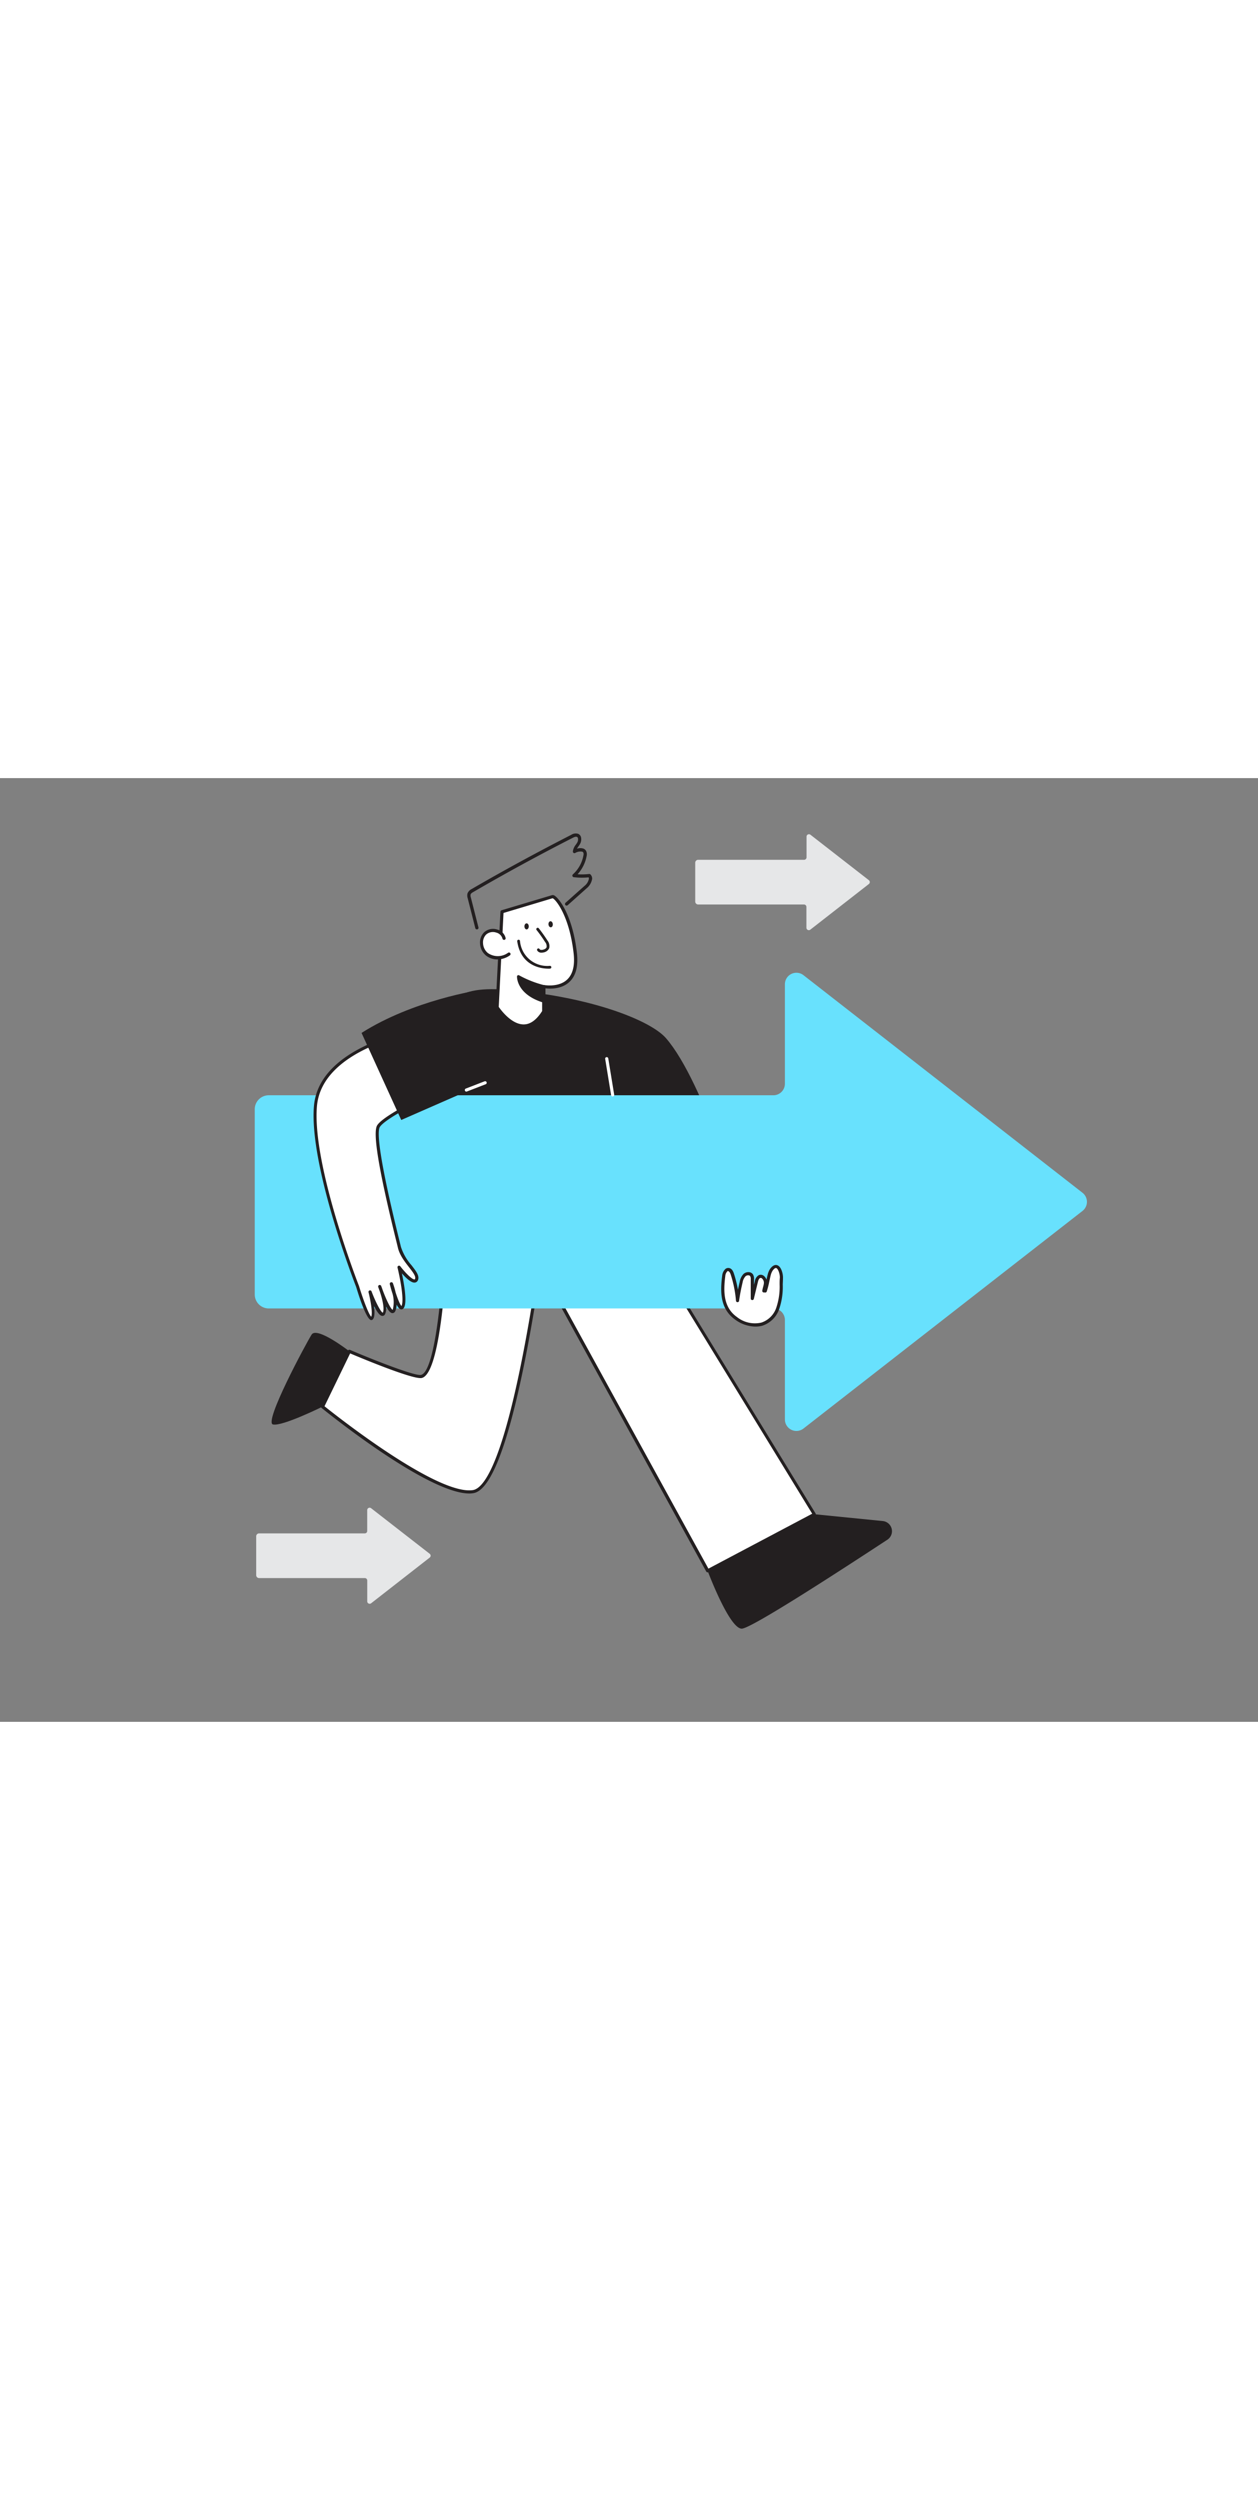 <svg xmlns="http://www.w3.org/2000/svg" viewBox="0 0 400 300" data-imageid="moving-forward-flatline" imageName="Moving Forward" class="illustrations_image" style="width: 151px;"><rect x="0" y="0" width="400" height="300" fill="#808080" stroke="none"/><g id="_007" data-name="007"><path d="M172.54,147.55s-9.74,77.52-22.15,79.29-47.83-27-47.83-27l8.52-17.61s20.27,8.64,22.92,8c6.68-1.66,8-47.83,8-47.83Z" fill="#fff"/><path d="M149.24,227.42c-13.35,0-45.59-26.07-47-27.21a.49.49,0,0,1-.13-.61L110.63,182a.51.51,0,0,1,.65-.24c7.77,3.32,20.78,8.41,22.6,7.95,4.63-1.16,7.08-29,7.6-47.37a.49.49,0,0,1,.18-.37.52.52,0,0,1,.4-.11l30.57,5.21a.5.5,0,0,1,.41.55c0,.2-2.49,19.63-6.43,39-5.34,26.24-10.77,39.94-16.15,40.7A7.86,7.86,0,0,1,149.24,227.42Zm-46.06-27.74c3.5,2.81,35.71,28.3,47.14,26.66,3.38-.48,8.78-7.8,15.31-39.91,3.59-17.67,6-35.37,6.35-38.47l-29.52-5c-.21,6.84-1.71,46.07-8.33,47.73-2.6.64-19.33-6.34-22.8-7.81Z" fill="#231f20"/><polygon points="173.21 157.63 225.03 251.97 258.92 234.04 208.42 151.65 173.21 157.63" fill="#fff"/><path d="M225,252.48a.51.51,0,0,1-.44-.26l-51.82-94.35a.5.5,0,0,1,0-.46.49.49,0,0,1,.36-.28l35.22-6a.51.51,0,0,1,.51.24l50.49,82.38a.48.48,0,0,1,.06.4.55.55,0,0,1-.25.31l-33.89,17.94A.46.46,0,0,1,225,252.48ZM174,158l51.25,93.3,33-17.46-50-81.64Z" fill="#231f20"/><path d="M211.73,82.64c-4.65-5.31-21.88-12.42-46.56-15-17.71-1.82-25.78-.18-29.5,22.18-4,23.71,10.15,62.07,10.15,62.07l90.84-11.58S224,96.68,211.73,82.64Z" fill="#231f20"/><path d="M172.92,74.2V66.26s11.47,2.31,10-10.62-6.4-18.21-7.25-18l-16,4.8-1.55,30.37S166,85.28,172.92,74.2Z" fill="#fff"/><path d="M166.51,79.3c-4.84,0-8.7-5.92-8.86-6.17a.61.61,0,0,1-.08-.3l1.55-30.37a.5.5,0,0,1,.36-.45l16.05-4.8a1.06,1.06,0,0,1,.91.23c1.38.91,5.62,6.2,7,18.14.48,4.22-.34,7.33-2.43,9.25-2.53,2.33-6.15,2.17-7.57,2V74.2a.59.59,0,0,1-.07.26c-2,3.19-4.27,4.82-6.8,4.84Zm-7.93-6.58c.58.85,4,5.58,7.93,5.58h0c2.13,0,4.1-1.45,5.87-4.25V66.26a.53.53,0,0,1,.18-.39.53.53,0,0,1,.42-.1s4.53.87,7.3-1.68c1.84-1.69,2.55-4.51,2.11-8.39-1.36-12-5.74-17.19-6.68-17.51L160.1,42.87Zm14.34,1.48h0Zm2.79-36Z" fill="#231f20"/><path d="M160.29,51c-.55-2.45-4.2-3.31-6-1.56s-1.4,5.07.57,6.63a6,6,0,0,0,7-.06" fill="#fff"/><path d="M158.21,57.64a5.84,5.84,0,0,1-3.67-1.22,5.29,5.29,0,0,1-1.91-3.85A4.57,4.57,0,0,1,153.94,49a4.25,4.25,0,0,1,4.16-.86,3.68,3.68,0,0,1,2.67,2.68.5.5,0,1,1-1,.21,2.72,2.72,0,0,0-2-1.93,3.25,3.25,0,0,0-3.18.62,3.51,3.51,0,0,0-1,2.76,4.26,4.26,0,0,0,1.53,3.12,5.53,5.53,0,0,0,6.43-.08.52.52,0,0,1,.7.12.51.51,0,0,1-.12.7A6.91,6.91,0,0,1,158.21,57.64Z" fill="#231f20"/><path d="M170.94,48a45,45,0,0,1,2.74,3.86,2.47,2.47,0,0,1,.54,2.08A2,2,0,0,1,172.7,55a1.34,1.34,0,0,1-1.49-.39" fill="#fff"/><path d="M172.2,55.49a1.48,1.48,0,0,1-1.37-.67.44.44,0,1,1,.76-.44c.15.25.61.27,1,.18s1-.27,1.21-.81a2.15,2.15,0,0,0-.5-1.68,42.64,42.64,0,0,0-2.72-3.82.45.45,0,0,1,.7-.55,46.41,46.41,0,0,1,2.77,3.89,2.87,2.87,0,0,1,.58,2.47,2.43,2.43,0,0,1-1.85,1.37A2.88,2.88,0,0,1,172.2,55.49Z" fill="#231f20"/><ellipse cx="167.44" cy="47.13" rx="0.69" ry="0.97" transform="translate(-0.05 0.18) rotate(-0.06)" fill="#231f20"/><ellipse cx="175.09" cy="46.45" rx="0.69" ry="0.97" transform="translate(-3.43 15.7) rotate(-5.08)" fill="#231f20"/><path d="M172.92,66.26a33.4,33.4,0,0,1-8.09-3.2s-.16,5.31,8,7.84Z" fill="#231f20"/><path d="M172.82,71.34l-.13,0c-8.37-2.6-8.31-8-8.3-8.27a.44.44,0,0,1,.23-.38.46.46,0,0,1,.44,0,33,33,0,0,0,8,3.14.43.43,0,0,1,.33.44l-.1,4.64a.45.45,0,0,1-.19.35A.44.44,0,0,1,172.82,71.34Zm-7.46-7.45c.31,1.47,1.61,4.55,7,6.41l.08-3.7A35.17,35.17,0,0,1,165.36,63.89Z" fill="#231f20"/><path d="M344.2,131.82,255.48,62.65a3.66,3.66,0,0,0-5.91,2.88V97.16a3.66,3.66,0,0,1-3.66,3.66H85.45A4.45,4.45,0,0,0,81,105.27v58.87a4.45,4.45,0,0,0,4.45,4.45H245.91a3.66,3.66,0,0,1,3.66,3.66v31.63a3.66,3.66,0,0,0,5.91,2.88l88.72-69.17A3.66,3.66,0,0,0,344.2,131.82Z" fill="#68e1fd" class="target-color"/><path d="M136.64,246.59,118,232.09a.77.77,0,0,0-1.24.6v6.64a.76.76,0,0,1-.77.76H82.39a.93.93,0,0,0-.93.94v12.34a.92.92,0,0,0,.93.93H116a.77.77,0,0,1,.77.77v6.63a.77.77,0,0,0,1.24.61l18.6-14.51A.76.76,0,0,0,136.64,246.59Z" fill="#e6e7e8"/><path d="M276.29,32.47,257.69,18a.77.77,0,0,0-1.24.61V25.2a.78.78,0,0,1-.77.77H222a.93.93,0,0,0-.94.93V39.25a.94.94,0,0,0,.94.93h33.64a.77.77,0,0,1,.77.77v6.63a.77.77,0,0,0,1.24.6l18.6-14.5A.77.77,0,0,0,276.29,32.47Z" fill="#e6e7e8"/><path d="M132.69,80.31s-30.79,4.83-32.38,24,13.41,57.3,13.41,57.3,3.41,11.28,4.61,10.09-.62-8.38-.62-8.38,3.31,8.82,4.46,6.79-1.35-8.51-1.35-8.51,3.55,10.29,4.63,7.43-.94-8.29-.94-8.29,2.54,9.72,3.71,7.17S127,155.44,127,155.44s4.59,6.07,5.54,3.93-4.31-5.64-5.44-10.29-8.89-35-6.63-38.5,19.31-11.32,19.31-11.32" fill="#fff"/><path d="M118.13,172.28a.62.62,0,0,1-.19,0c-1.49-.38-3.78-7.47-4.69-10.51-.14-.34-15-38.42-13.43-57.48,1.59-19.34,32.48-24.41,32.79-24.46a.51.51,0,0,1,.57.42.49.49,0,0,1-.41.57c-.31,0-30.43,5-32,23.55-1.55,18.83,13.23,56.7,13.38,57.08,1.29,4.25,3.07,9,3.89,9.77.46-.92-.06-4.62-.86-7.76a.51.51,0,0,1,.34-.6.52.52,0,0,1,.62.3c1.33,3.55,3,6.65,3.58,6.78.61-1.16-.15-4.43-1-6.88-.17-.45-.32-.88-.46-1.28a.5.5,0,0,1,.31-.63.5.5,0,0,1,.63.29c.06.15.23.58.43,1.18,1.22,3.32,2.59,6.07,3.2,6.41l.08-.16a9.81,9.81,0,0,0-.11-5c-.34-1-.63-2.09-.85-2.95a.5.5,0,0,1,1-.3,24.21,24.21,0,0,1,.84,2.87c.69,2.14,1.44,4,1.9,4.35a.36.36,0,0,0,0-.09c.9-2-.63-9.43-1.29-12.14a.5.5,0,0,1,.27-.57.48.48,0,0,1,.61.15c1.55,2,3.68,4.18,4.49,4.18h.05s.08,0,.15-.16c.35-.81-.7-2.17-1.93-3.75s-3-3.81-3.53-6.21l-.39-1.6c-5.71-23.1-7.68-34.95-6.18-37.29,2.32-3.62,18.82-11.19,19.52-11.51a.5.5,0,0,1,.66.25.49.49,0,0,1-.24.66c-5.85,2.67-17.37,8.44-19.1,11.14-.89,1.4-.53,8.87,6.31,36.51l.39,1.6a16.39,16.39,0,0,0,3.35,5.83c1.48,1.91,2.65,3.42,2.05,4.78a1.19,1.19,0,0,1-1,.75c-1.14.12-2.84-1.5-4.09-2.92.66,3.13,1.66,8.75.75,10.72-.3.67-.74.74-1,.72-.48-.05-1-.64-1.43-1.52a5.87,5.87,0,0,1-.34,1.88c-.26.69-.66.81-1,.83-.62,0-1.32-.87-2-2.1a4.51,4.51,0,0,1-.34,2.43.93.93,0,0,1-.92.55c-.8-.06-1.74-1.47-2.58-3.11.23,1.83.24,3.61-.42,4.25A.76.76,0,0,1,118.13,172.28Zm.07-1h0Z" fill="#231f20"/><path d="M151.63,48.09a.51.51,0,0,1-.5-.38l-2.41-9.49a2.78,2.78,0,0,1-.05-1.63A2.77,2.77,0,0,1,150,35.25c10.33-6,21-11.78,31.61-17.21a2.68,2.68,0,0,1,2.23-.33,1.62,1.62,0,0,1,.88,1,3,3,0,0,1-.33,2.29,7.92,7.92,0,0,1-.47.71c-.17.25-.33.49-.46.73a3.3,3.3,0,0,1,2-.05,1.65,1.65,0,0,1,1,1,2.5,2.5,0,0,1,.06,1.43,11.84,11.84,0,0,1-2.87,5.75,20.58,20.58,0,0,0,3.68-.09.53.53,0,0,1,.43.16,1.87,1.87,0,0,1,.52,1.39,4.91,4.91,0,0,1-1.75,3l-6,5.35a.51.51,0,0,1-.73,0,.52.52,0,0,1,0-.73l6-5.34A3.84,3.84,0,0,0,187.25,32a.75.75,0,0,0-.1-.45,21.81,21.81,0,0,1-4.71-.05.53.53,0,0,1-.43-.36.53.53,0,0,1,.15-.54,10.62,10.62,0,0,0,3.34-6,1.57,1.57,0,0,0,0-.86.6.6,0,0,0-.37-.36,3.24,3.24,0,0,0-2.22.41.51.51,0,0,1-.52,0,.55.55,0,0,1-.24-.46,4.25,4.25,0,0,1,.94-2.16c.15-.22.3-.43.43-.65a2,2,0,0,0,.24-1.45.59.59,0,0,0-.32-.38c-.37-.16-.88.07-1.34.3-10.63,5.42-21.25,11.2-31.56,17.19-.41.23-.79.47-.9.79a1.9,1.9,0,0,0,.08,1l2.41,9.48a.51.51,0,0,1-.37.63Z" fill="#231f20"/><path d="M230.12,158.21c.13-1,.66-2.19,1.61-2,.64.12,1,.82,1.16,1.43a36.77,36.77,0,0,1,1.68,8.37c.28-1.94.65-3.87,1.11-5.77a4.31,4.31,0,0,1,1.08-2.27A1.55,1.55,0,0,1,239,158a2.32,2.32,0,0,1,.25,1.28l0,6.09,1.28-5.31a2.2,2.2,0,0,1,1-1.65c1.08-.46,2,1,1.91,2.19-.1.8-.41,1.57-.51,2.36l.45.06c.54-1.58.79-3.32,1.21-4.95a5.4,5.4,0,0,1,.71-1.78c2.09-2.94,3.29.94,3.21,2.58-.16,3.27.08,6.55-1.17,9.67-2.39,6-8.3,6.68-13.21,3.21C229.58,168.57,229.44,163.52,230.12,158.21Z" fill="#fff"/><path d="M240.11,174.36a11.14,11.14,0,0,1-6.32-2.19c-4.8-3.4-4.84-8.75-4.16-14A3.3,3.3,0,0,1,230.7,156a1.45,1.45,0,0,1,1.12-.26c.92.17,1.32,1.09,1.54,1.77a36.22,36.22,0,0,1,1.28,5.15c.17-.85.36-1.69.56-2.52a4.72,4.72,0,0,1,1.23-2.53,2.29,2.29,0,0,1,1.79-.55,1.65,1.65,0,0,1,1.21.72,2.78,2.78,0,0,1,.33,1.56l0,1.73L240,160a2.7,2.7,0,0,1,1.28-2,1.57,1.57,0,0,1,1.58.22,2.66,2.66,0,0,1,.86,1.22c.11-.49.21-1,.34-1.45a5.94,5.94,0,0,1,.78-1.94c.95-1.33,1.78-1.39,2.31-1.2,1.32.45,1.87,2.87,1.81,4.09,0,.69-.05,1.39-.07,2.08a21.79,21.79,0,0,1-1.13,7.75,8.43,8.43,0,0,1-5.38,5.31A8.19,8.19,0,0,1,240.11,174.36Zm-8.56-17.68a.43.43,0,0,0-.26.09,2.37,2.37,0,0,0-.67,1.5h0c-.64,5-.62,10,3.75,13.08a9.12,9.12,0,0,0,7.73,1.73,7.48,7.48,0,0,0,4.73-4.72,20.81,20.81,0,0,0,1.06-7.4c0-.7,0-1.41.07-2.11.06-1.11-.51-2.88-1.14-3.1-.42-.14-.95.54-1.16.84a5.08,5.08,0,0,0-.64,1.62c-.15.61-.29,1.24-.42,1.87a26.29,26.29,0,0,1-.8,3.11.49.49,0,0,1-.62.32h0l-.34,0a.5.5,0,0,1-.35-.18.48.48,0,0,1-.11-.38,10.88,10.88,0,0,1,.26-1.19,7.32,7.32,0,0,0,.25-1.16,1.87,1.87,0,0,0-.63-1.57.54.54,0,0,0-.58-.1c-.39.17-.57.73-.71,1.31l-1.28,5.31a.51.51,0,0,1-.55.38.5.5,0,0,1-.43-.5l0-6.09a1.84,1.84,0,0,0-.17-1,.67.67,0,0,0-.5-.28,1.27,1.27,0,0,0-1,.31,3.84,3.84,0,0,0-.93,2c-.45,1.88-.83,3.81-1.1,5.73a.5.5,0,0,1-1,0,36.27,36.27,0,0,0-1.66-8.25c-.22-.68-.47-1-.77-1.09Zm-1.43,1.53h0Z" fill="#231f20"/><path d="M225,252s6.87,18.38,10.85,18.38c3,0,32.16-19,46.31-28.28a3.24,3.24,0,0,0-1.48-5.93L258.92,234Z" fill="#231f20"/><path d="M111.08,182.21s-10.3-8-12-5.31-15.28,27.9-12.29,28.57,15.73-5.65,15.73-5.65Z" fill="#231f20"/><path d="M152.86,67.37c-.66,0-21.51,3.22-37.9,13.63l12.62,27.68,23.26-10.19Z" fill="#231f20"/><path d="M194.8,101.21a.5.5,0,0,1-.49-.42l-1.88-11.52a.49.49,0,0,1,.41-.57.5.5,0,0,1,.57.41l1.88,11.52a.49.49,0,0,1-.41.57Z" fill="#fff"/><path d="M174.87,60.12s-8.64.83-10-8.3" fill="#fff"/><path d="M174.38,60.58c-1.95,0-8.74-.59-9.92-8.7a.44.44,0,0,1,.88-.13,8.69,8.69,0,0,0,9.48,7.93.44.44,0,1,1,.09.88A3.5,3.5,0,0,1,174.38,60.58Z" fill="#231f20"/><path d="M148.29,99.66a.48.48,0,0,1-.46-.32.5.5,0,0,1,.28-.65l6-2.32a.5.5,0,0,1,.36.93l-6,2.32A.39.39,0,0,1,148.29,99.66Z" fill="#fff"/></g></svg>